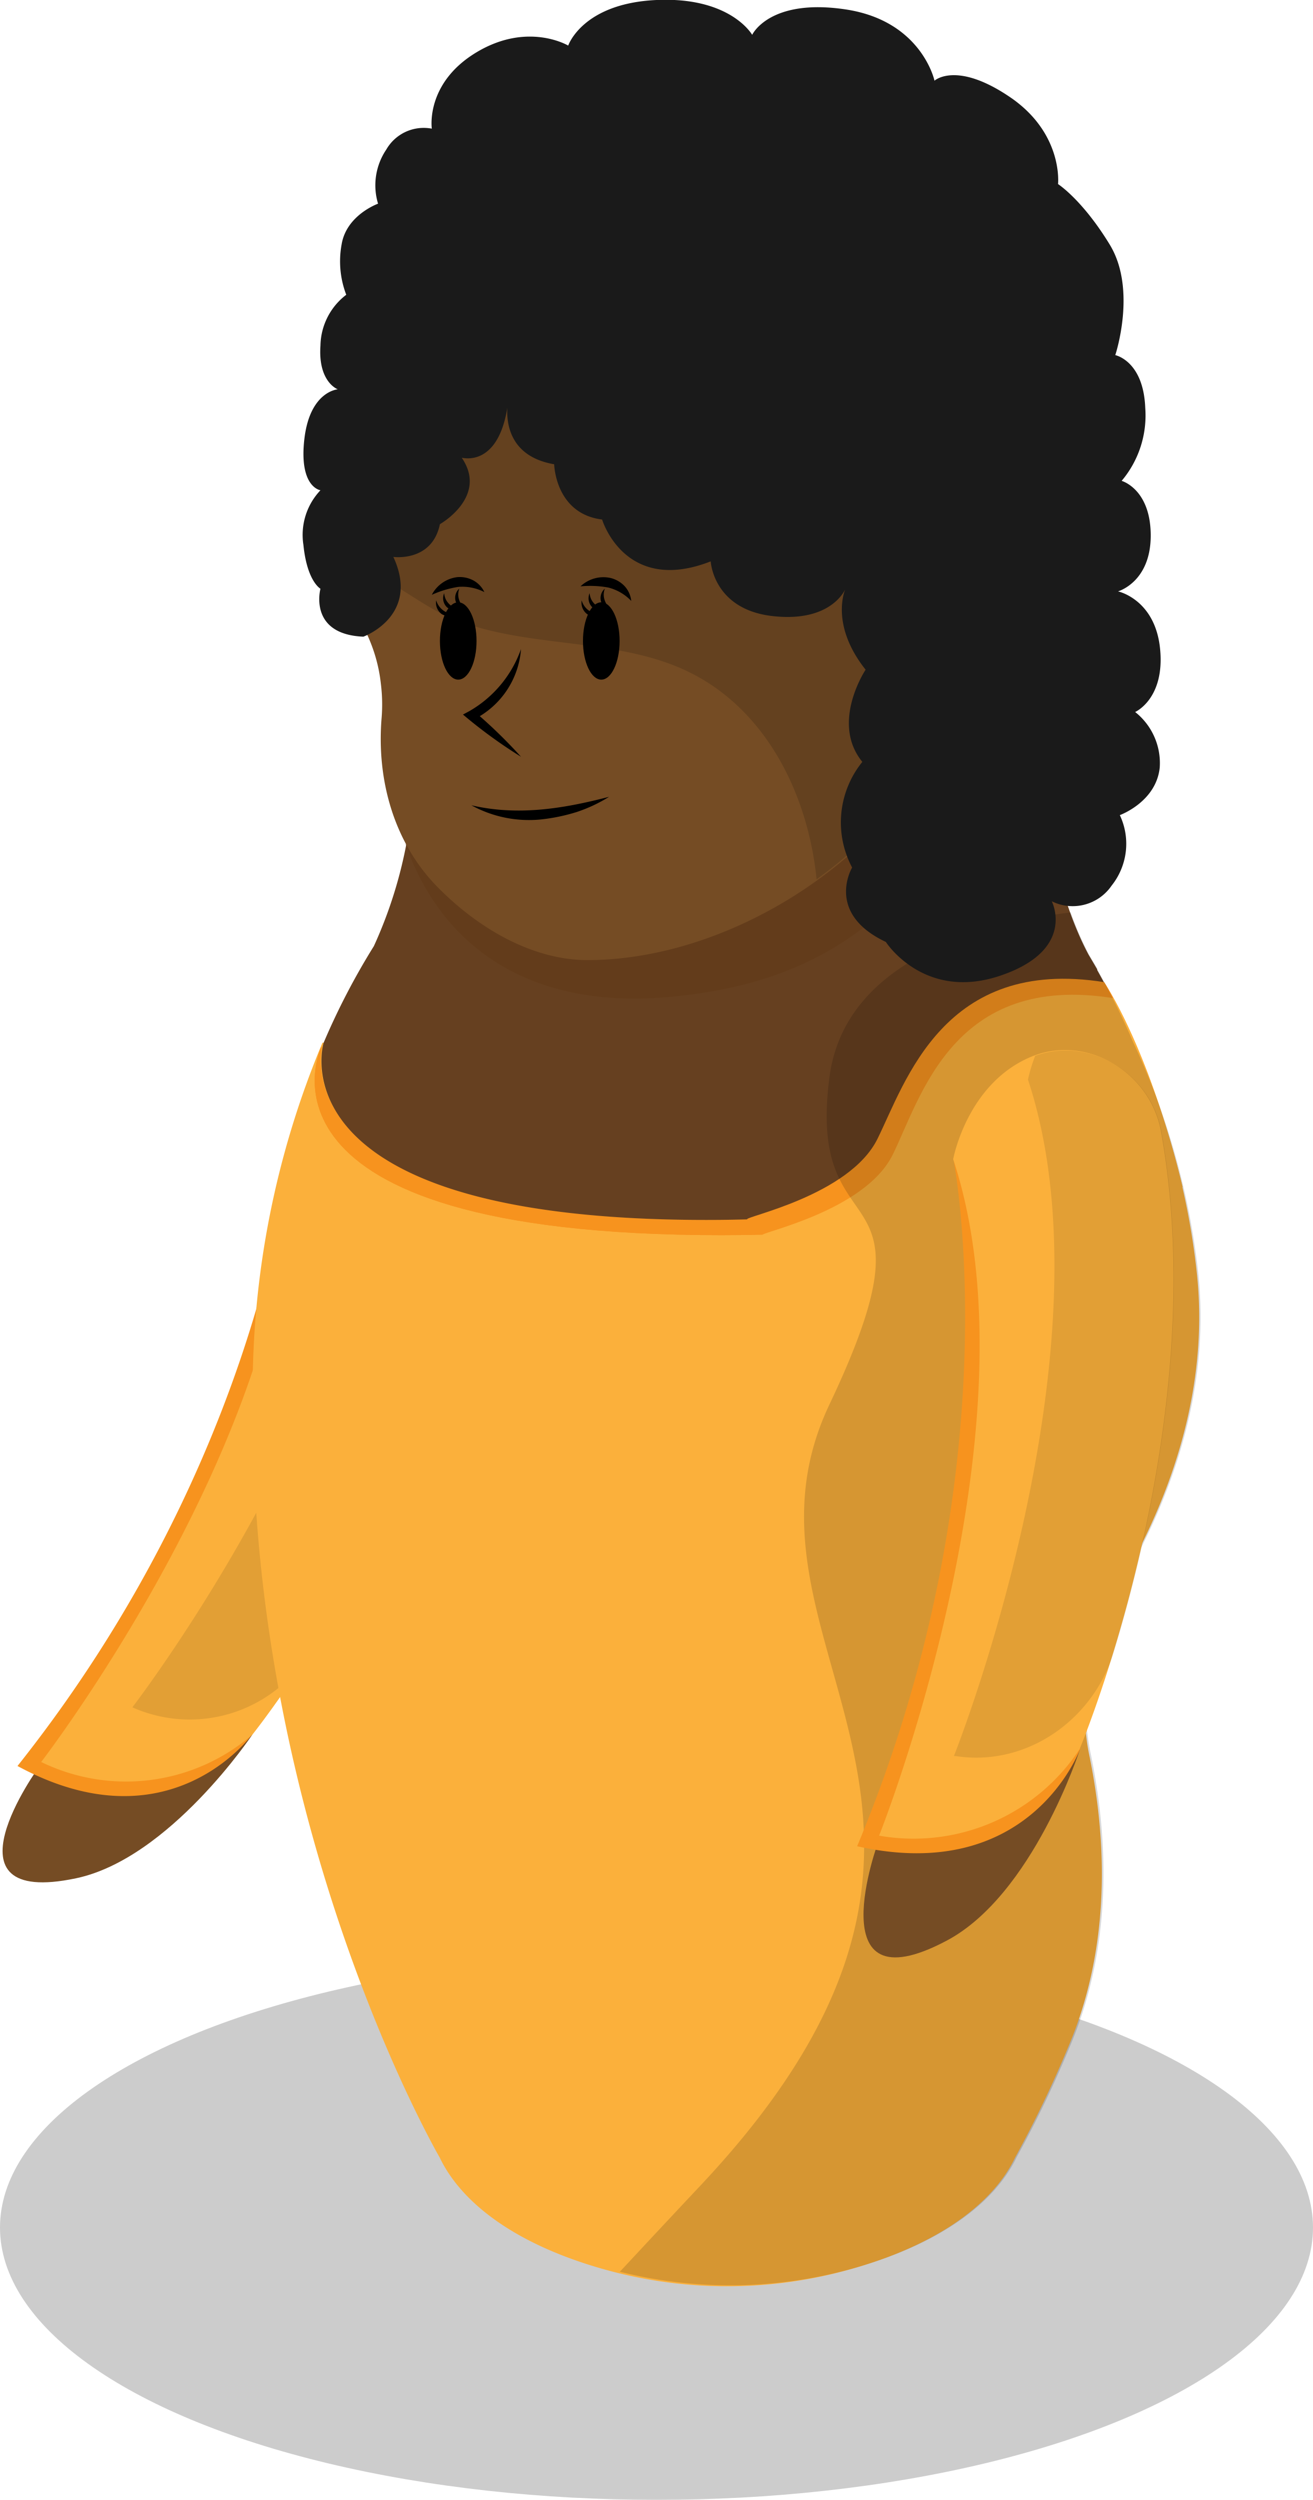 <svg xmlns="http://www.w3.org/2000/svg" viewBox="0 0 144.1 274.18"><defs><style>.cls-1{opacity:0.2;}.cls-2{fill:#754c24;}.cls-3{fill:#f7931e;}.cls-4{fill:#fbb03b;}.cls-5{opacity:0.1;}.cls-6{fill:#664020;}.cls-7{opacity:0.4;}.cls-8{fill:#603813;}.cls-9{opacity:0.15;}.cls-10{fill:#1a1a1a;}</style></defs><title>Recurso 131</title><g id="Capa_2" data-name="Capa 2"><g id="personajes_individuales" data-name="personajes individuales"><g class="cls-1"><ellipse cx="72.05" cy="244.31" rx="72.05" ry="29.87"/></g><path class="cls-2" d="M4.26,193.81S-7,209.26,8.37,206c10.26-2.18,19.33-15.76,19.33-15.76Z"/><path class="cls-3" d="M26.64,189.65a20.15,20.15,0,0,1-20.21,3.18c4.64-5.21,22.35-27.05,27.58-61.47,2.66,0-2.15-5.51-2.15-5.51s-2.74,33.62-29.94,67.84c16.72,9.06,25.69-3.38,25.82-3.54Z"/><path class="cls-4" d="M31.86,125.85c1.3,30.18-27.34,67.4-27.34,67.4a21.27,21.27,0,0,0,23.18-3s23.22-29,26.39-61.12c.64-6.44-4.84-12.29-11.25-11.49C35.45,118.52,31.86,125.85,31.86,125.85Z"/><g class="cls-5"><path d="M43.32,117.61a16.16,16.16,0,0,0-1.44,2.24c1.29,30.18-27.35,67.4-27.35,67.4l.17.08a15.45,15.45,0,0,0,19.22-6c7.12-11,18.06-31,20.17-52.27C54.71,122.83,49.52,117.16,43.32,117.61Z"/></g><path class="cls-4" d="M119.05,187.13a24.72,24.72,0,0,1,3.48-12.71c6.34-10.61,10.16-22.62,8.81-34.91a80.59,80.59,0,0,0-7-25.15l-88.95,0a98.43,98.43,0,0,0-7.66,38.81c0,.46,0,.92,0,1.38,0,0,0,0,0,.07,0,46.74,20.52,82,20.52,82h0c2.39,5,8.32,9.53,18,12.26a50,50,0,0,0,26.89.06c9.88-2.73,15.86-7.29,18.27-12.31h0a124.6,124.6,0,0,0,5.82-12.1c4.34-10.17,4.53-21.42,2.27-32.25A24.63,24.63,0,0,1,119.05,187.13Z"/><path class="cls-3" d="M124.39,114.36h0s0,19.44-46.83,19.44c-43.27,0-42.76-15.83-42.24-18.94h-.07s-9.89,20.61,43.93,20.61C130.88,135.47,124.39,114.36,124.39,114.36Z"/><path class="cls-3" d="M124.39,114.36h0s0,19.44-46.83,19.44c-43.27,0-42.76-15.83-42.24-18.94h-.07s-9.89,20.61,43.93,20.61C130.88,135.47,124.39,114.36,124.39,114.36Z"/><path class="cls-6" d="M120.41,106.39h0l0-.08c-.31-.54-.63-1.08-.94-1.6-2.26-4.21-7.37-16.69-5.07-40.27l0,0c0-.7.12-1.39.12-2.1a34.56,34.56,0,0,0-69.11,0c0,.74,1.86,14.95-.73,29.79,0,0,0,0,0,0a48.72,48.72,0,0,1-3.65,11.64,77.15,77.15,0,0,0-5.51,10.59S29.53,133.8,77.52,133.8c46.83,0,46.83-19.44,46.83-19.44A84.35,84.35,0,0,0,120.41,106.39Z"/><path class="cls-3" d="M82,133.74c-.45-.27,11.21-2.58,14.3-8.83s7.26-20,24.89-17.19c0,0,5,7.61,8,20.74C129.13,128.46,112.62,152.15,82,133.74Z"/><path class="cls-4" d="M83.67,135.47c-.44-.27,11.21-2.58,14.3-8.82s6.61-20,24.24-17.17c0,0,4.33,7.23,7.58,20.69C129.79,130.17,114.34,153.88,83.67,135.47Z"/><g class="cls-7"><path class="cls-8" d="M113.77,76.38c0-3.61.16-7.58.58-11.94l0,0c0-.7.12-1.39.12-2.09a34.56,34.56,0,1,0-69.11,0c0,.73,1.86,14.94-.73,29.78,0,0,0,0,0,0,0,.19-.07.33-.11.5,4,11.31,13.66,18,28.62,16.74C94,107.58,102.38,96.88,113.77,76.38Z"/></g><g class="cls-9"><path d="M124.39,114.36h0a84.35,84.35,0,0,0-3.94-8h0l0-.08c-.31-.54-.63-1.08-.94-1.6a36.52,36.52,0,0,1-2-4.61c-10.21,1.28-24.81,5.33-26.48,18.08-2.59,19.82,12.65,9.26,0,35.89s24.1,45-14.15,85.66c-3.36,3.57-6.28,6.7-8.85,9.46a50.05,50.05,0,0,0,25.29-.28c9.88-2.73,15.86-7.29,18.27-12.31h0a121.74,121.74,0,0,0,5.82-12.1c4.34-10.17,4.53-21.42,2.27-32.25a25,25,0,0,1,3-17.83c6.34-10.61,10.16-22.62,8.81-34.91A80.59,80.59,0,0,0,124.39,114.36Z"/></g><path class="cls-2" d="M71.44,26.89c-15.56,0-28.77,11-33.6,26.3C36.17,58.49,37.37,64.13,40,69a17.25,17.25,0,0,1,1.8,6,18.35,18.35,0,0,1,.08,3.76c-.56,6.8,1.36,13.68,6.15,18.54s10.74,8,16.43,8c19.66,0,42.6-17.53,42.6-39.17S91.1,26.89,71.44,26.89Z"/><g class="cls-9"><path d="M107,66c0-21.63-15.93-39.17-35.59-39.17-15.56,0-28.77,11-33.6,26.3a17.87,17.87,0,0,0-.32,9.12,11.34,11.34,0,0,1,3.81.9c2.41,1.11,4.51,2.77,6.87,4,8.44,4.26,19,2.42,27.45,6.56s13.06,13.37,14,22.73C99.64,89.23,107,78.28,107,66Z"/></g><path d="M57.18,71.19A9.42,9.42,0,0,1,52,78.91l.09-.85A54.1,54.1,0,0,1,57.18,83a53.14,53.14,0,0,1-5.78-4.14l-.59-.49L51.5,78A12.73,12.73,0,0,0,57.18,71.19Z"/><path d="M51.73,88.32c5.1,1.19,10.08.38,15.12-.93a16.53,16.53,0,0,1-3.56,1.67,20.43,20.43,0,0,1-3.88.81A13.15,13.15,0,0,1,51.73,88.32Z"/><ellipse cx="65.99" cy="70.3" rx="2.01" ry="4.24"/><path d="M63.71,64.31A3.65,3.65,0,0,1,67,63.39a3.15,3.15,0,0,1,1.58.93,2.87,2.87,0,0,1,.7,1.59,5.26,5.26,0,0,0-2.52-1.47A11,11,0,0,0,63.71,64.31Z"/><ellipse cx="50.29" cy="70.3" rx="2.01" ry="4.24"/><path d="M47.39,65.24a3.65,3.65,0,0,1,2.79-1.94,3.17,3.17,0,0,1,1.79.37,2.86,2.86,0,0,1,1.19,1.27,5.29,5.29,0,0,0-2.87-.57A11.09,11.09,0,0,0,47.39,65.24Z"/><path d="M47.87,65.84A2.1,2.1,0,0,0,48.72,67a3.28,3.28,0,0,0,1.41.5,2,2,0,0,1-1.66-.15A1.57,1.57,0,0,1,47.87,65.84Z"/><path d="M48.75,65.06c.08,1.07.89,1.55,1.82,2a2.07,2.07,0,0,1-1.52-.46A1.37,1.37,0,0,1,48.75,65.06Z"/><path d="M50.41,64.55c-.37,1,.16,1.78.82,2.58a2.07,2.07,0,0,1-1.18-1.06A1.37,1.37,0,0,1,50.41,64.55Z"/><path d="M63.84,65.85A2,2,0,0,0,64.68,67a3.25,3.25,0,0,0,1.42.51,2,2,0,0,1-1.66-.15A1.57,1.57,0,0,1,63.84,65.85Z"/><path d="M64.71,65.06c.09,1.07.89,1.55,1.83,2A2.06,2.06,0,0,1,65,66.6,1.38,1.38,0,0,1,64.71,65.06Z"/><path d="M66.38,64.56c-.37,1,.15,1.78.81,2.58A2.11,2.11,0,0,1,66,66.08,1.37,1.37,0,0,1,66.38,64.56Z"/><path class="cls-10" d="M55.82,43.66s-1.51,6.14,5,7.26c0,0,.11,5.42,5.26,6.06,0,0,2.47,8.28,11.92,4.59,0,0,.26,5.26,6.79,6s8-3,8-3S91,68.42,95,73.45c0,0-3.88,5.81-.36,10.11a10.54,10.54,0,0,0-1.12,11.59s-3,5,3.7,8.16c0,0,4.17,6.53,12.56,3.7s5.65-8.16,5.65-8.16A5.18,5.18,0,0,0,122,97.13a7.36,7.36,0,0,0,.9-7.73s4-1.44,4.38-5.23a7.14,7.14,0,0,0-2.7-6.08s3.27-1.43,2.74-6.9-4.62-6.33-4.62-6.33,3.59-1,3.59-6.12-3.19-6-3.19-6a11.12,11.12,0,0,0,2.59-8c-.2-5.18-3.29-5.79-3.29-5.79s2.4-7.18-.6-12.11-5.68-6.65-5.68-6.65.6-5.56-5.29-9.55-8.27-1.79-8.27-1.79-1.4-6.57-9.77-7.82S82.55,3.82,82.55,3.82,80.19-.37,72.05,0s-9.69,5-9.69,5-4.43-2.65-10.07.74-4.9,8.37-4.9,8.37a4.74,4.74,0,0,0-5,2.3,7,7,0,0,0-.9,5.93s-3.48,1.24-4,4.48A10.26,10.26,0,0,0,38,32.33a7.15,7.15,0,0,0-2.83,5.58c-.28,4,1.9,4.79,1.9,4.79s-3.07.2-3.67,5.48,1.77,5.59,1.77,5.59a7.1,7.1,0,0,0-1.87,6c.4,4,1.87,4.8,1.87,4.8s-1.37,5,4.71,5.26c0,0,6.28-2.27,3.29-8.75,0,0,4.24.6,5.11-3.59,0,0,5.32-3,2.4-7.28C50.68,50.17,55,51.5,55.82,43.66Z"/><path class="cls-2" d="M96.39,202s-6.8,18.41,7.46,10.87c9.52-5,14.67-21,14.67-21Z"/><path class="cls-3" d="M117.31,191.58a20.63,20.63,0,0,1-19,8.8c3.11-6.44,14.49-33,10-68.4,2.61-.79-3.67-4.84-3.67-4.84s6.7,34-10.57,75.35c19,4.26,24.42-10.53,24.5-10.73Z"/><path class="cls-4" d="M104.61,127.14c9.73,29.43-8.13,74.19-8.13,74.19a21.82,21.82,0,0,0,22-9.48s14.79-35.16,8.94-67.73c-1.17-6.52-8.21-10.77-14.32-8.19C106.1,118.9,104.61,127.14,104.61,127.14Z"/><g class="cls-5"><path d="M113.61,115.8a17.33,17.33,0,0,0-.79,2.61c9.73,29.44-8.13,74.19-8.13,74.19l.19,0c7.71,1.2,15.05-3.89,17.34-11.36,3.94-12.86,9.12-35.57,5.24-57.15C126.32,117.76,119.61,113.62,113.61,115.8Z"/></g></g></g></svg>
